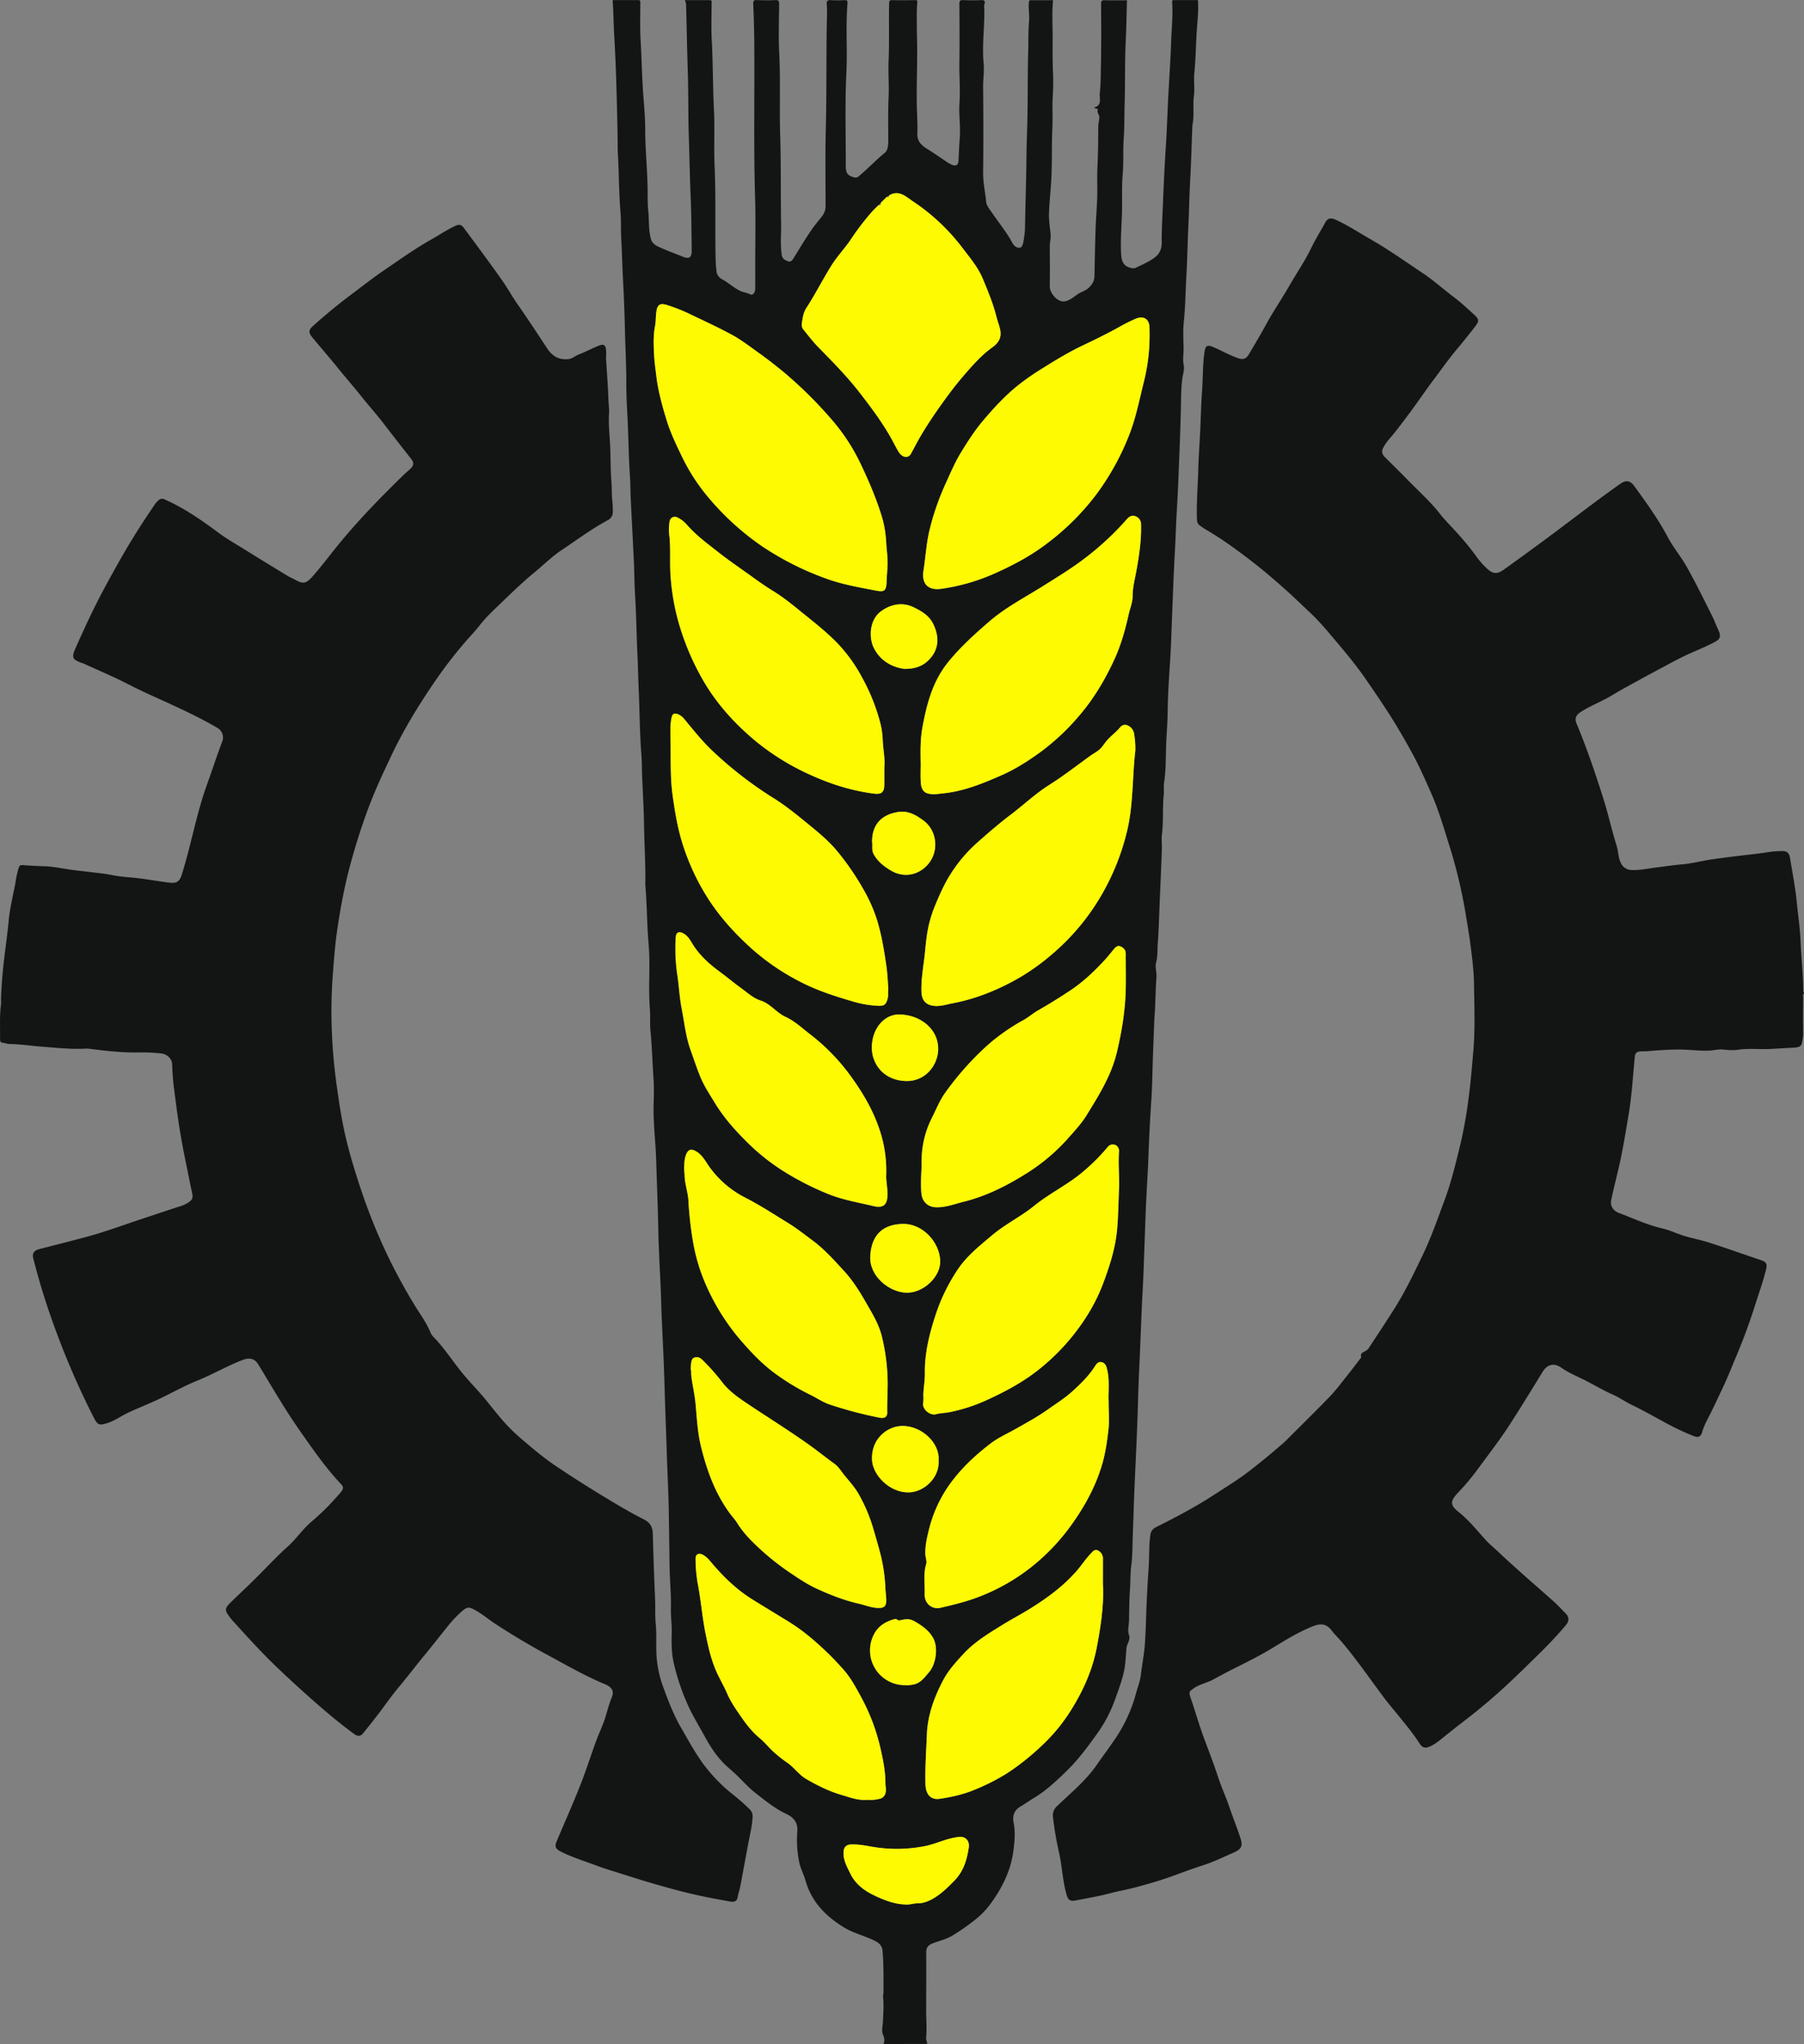 <svg xmlns="http://www.w3.org/2000/svg" viewBox="0 0 1424.34 1614.08"><rect x="0" y="0" width="1424.34" height="1614.08" fill="#808080" stroke="none"/><defs><style>.cls-1{fill:#131515;}.cls-2{fill:#fdfa02;}</style></defs><title>Asset 1svg</title><g id="Layer_2" data-name="Layer 2"><g id="Layer_1-2" data-name="Layer 1"><path class="cls-1" d="M1424.34,784.58c-1.48.84-.68,2.23-.69,3.33-.09,9.37-.18,18.75,0,28.12a45.45,45.45,0,0,1-.87,7.33c-.5,3.37-3.65,3.73-6.19,3.89-5.8.37-11.64.62-17.43,1-9,.62-18-.64-26.83.69-4.22.63-8.26.16-12.36-.18-3.4-.28-6.64.66-10,.84-8.72.46-17.37-1-26.08-.82-7.78.12-15.5.63-23.24,1.31-1.9.16-4,0-6,.21-2.7.21-3.66,1.78-3.91,4.3-1.49,15.15-2.31,30.42-4.84,45.41-2.07,12.3-4.06,24.67-6.69,36.92-2.22,10.35-5,20.57-7.12,30.92-.84,4.08,1.39,8.18,5.91,9.89,11.39,4.3,22.47,9.52,34.4,12.29,6.29,1.46,12.07,4.36,18.12,6.15s12.49,3,18.57,4.94c14,4.52,27.86,9.43,41.79,14.17,3.19,1.09,4.57,2.58,3.64,6.52-2.28,9.7-5.69,19-8.69,28.48q-6.52,20.63-14.92,40.58c-3.39,8-6.54,16.14-10.26,24-3.38,7.19-6.7,14.38-10.26,21.49-2.3,4.62-4.94,9.17-6.37,14.24-1.12,3.95-3,4.91-6.81,3.39a200.76,200.76,0,0,1-21.87-10.29c-9.05-4.88-18-10-27.25-14.46-5-2.42-9.52-5.7-14.6-7.93-8.61-3.78-16.59-8.8-25.07-12.84-5.45-2.6-10.92-5.12-15.9-8.58-5.77-4-11.08-2.42-14.77,3.7q-12.09,20-24.72,39.77c-8.64,13.51-18.55,26.15-28,39.12a190.39,190.39,0,0,1-14,16.35c-6.17,6.76-6.27,9.67.87,15.35,8,6.36,14.23,14.32,21,21.76,3.12,3.41,6.67,6.3,10,9.44,14,13.23,28.61,25.72,43,38.52,3.72,3.32,7.19,7,10.62,10.57,2.52,2.65,2.37,5.73,0,8.58-6.7,8-13.86,15.59-21.31,22.89-8.18,8-16.3,16.07-24.68,23.86a473.35,473.35,0,0,1-36.24,30.51c-4.29,3.26-8.53,6.69-12.75,10.08-3.78,3-7.5,6.32-12,8.48-3.86,1.86-6.36,1.59-8.59-1.89-4.94-7.75-10.82-14.82-16.55-21.91-4.17-5.15-8.56-10.25-12.48-15.55-5.26-7.1-10.45-14.29-15.71-21.42-7-9.43-14-18.79-22.12-27.33-1.43-1.51-2.58-3.28-4-4.78-4-4.12-8.36-3.81-13.37-1.83-11.1,4.37-21.14,10.54-31.27,16.73-8.84,5.41-18.08,10.17-27.39,14.8-6.76,3.36-13.49,6.86-20.11,10.53-5,2.75-10.76,3.68-15.47,7-2.12,1.5-4.18,2.44-2.91,6.06,3.86,11.06,7,22.36,11.08,33.36,3.78,10.16,7.72,20.28,11.07,30.59,2.61,8,6.2,15.69,8.91,23.69,2.8,8.25,6.09,16.35,8.77,24.64,2.09,6.46.72,8.74-6.16,11.71-7.62,3.3-15.12,7-23,9.55-7.65,2.48-15.23,5.2-22.74,8-10.54,3.89-21.26,7-32.07,9.85-5.95,1.56-12,2.53-18,4.13-9.45,2.54-19.07,4.15-28.66,6-3.84.73-5.52-.7-6.62-4.51-3.14-10.84-3.52-22.16-5.92-33.11a257.07,257.07,0,0,1-4.85-28.35,9.76,9.76,0,0,1,3.13-8.54c11-10.54,22.91-20.24,31.69-33,4.67-6.8,9.69-13.37,14.29-20.23a119.21,119.21,0,0,0,16.47-35.93c1.27-4.8,3.19-9.43,3.77-14.4.94-8,2.56-15.94,3.17-24,.87-11.5.93-23,1.5-34.51.42-8.58.85-17.18,1.48-25.74s.14-17.35,1.33-26a7.69,7.69,0,0,1,4.49-6.52c15.58-7.83,31-15.87,45.65-25.44,9.48-6.2,19.26-12.06,28.16-19,7.73-6,15.42-12.22,22.87-18.67,2.06-1.78,4.17-3.49,6.1-5.42,11.46-11.5,23.08-22.84,34.35-34.52,4.86-5,9.06-10.72,13.46-16.2,3.49-4.35,6.84-8.81,10.24-13.24.44-.58,1.27-1.32,1.15-1.8-.87-3.52,2.09-3.9,4-5.2a6.78,6.78,0,0,0,1.9-1.75c6.83-10.44,13.74-20.83,20.39-31.39,8.57-13.59,15.51-28.07,22.44-42.52,6.76-14.1,11.86-28.9,17.3-43.54,5.3-14.27,8.76-29.1,12.37-43.81a355.57,355.57,0,0,0,6.56-37.21c1.59-11.85,2.52-23.72,3.57-35.59,1.57-17.83.81-35.7.58-53.54-.15-10.77-1.55-21.56-2.94-32.26-1.1-8.47-2.67-16.91-4-25.35a400.08,400.08,0,0,0-13.2-53.92c-3.93-12.66-7.71-25.4-13-37.68-4.92-11.28-9.9-22.59-15.75-33.3-6.23-11.39-12.79-22.69-19.92-33.62-5.55-8.51-11.24-16.88-17-25.21-7.26-10.43-15.33-20.2-23.53-29.88-6.35-7.5-12.65-15.15-19.8-21.86s-14.12-13.51-21.47-20-14.76-12.92-22.5-18.94c-12.2-9.5-24.61-18.74-38-26.57a52.31,52.31,0,0,1-5.75-3.9c-1.43-1.12-1.82-2.78-1.89-4.63-.45-12.59.64-25.14,1-37.71.26-10.62,1.06-21.25,1.57-31.88s.72-21.48,1.5-32.17c.75-10.17.41-20.41,1.94-30.54.7-4.64,2.18-5.63,6.6-3.76,6.8,2.87,13.16,6.65,20.23,9,4,1.32,6.25.05,8.06-3,4.54-7.66,9.14-15.3,13.37-23.14,5.88-10.88,12.92-21.05,19.06-31.77,5.57-9.75,12-19,16.87-29.15,3.32-6.92,7.46-13.45,11.13-20.21,1.86-3.44,4.43-3.8,7.73-2.35,9.56,4.22,18.22,10,27.26,15.18,14.49,8.25,28.08,17.9,41.91,27.15,8.56,5.72,16.27,12.67,24.51,18.88,5.72,4.32,10.92,9.22,16.19,14,3.94,3.6,4,5,.68,9.36q-7.3,9.48-15,18.64c-6,7.16-11.37,14.85-17,22.32-7.66,10.14-14.68,20.75-22.39,30.87-4.53,6-9,12-13.91,17.58a38.47,38.47,0,0,0-4.25,6.33c-1.49,2.56-.9,5.05,1.08,7.06,5.94,6,12.05,11.88,17.94,17.95,8.7,9,18.09,17.25,25.84,27.16,4.49,5.74,9.83,10.8,14.63,16.31a204.88,204.88,0,0,1,14.16,17.44,61,61,0,0,0,8.59,9.65c4.38,4.11,7.9,4.26,12.81.73q16.58-11.87,33-24c12.19-9,24.24-18.26,36.4-27.33,7.56-5.63,15.15-11.22,22.87-16.63,4.39-3.08,7.77-2.49,10.89,1.83,9.43,13,18.9,26,26.48,40.38,4.31,8.14,10.42,15.32,15,23.44,7.12,12.73,13.53,25.82,20.07,38.85,1.62,3.24,2.84,6.67,4.39,10,3.53,7.42,1.43,8.56-4.56,11.63-7.38,3.78-15.2,6.68-22.65,10.34-8.14,4-16.06,8.46-24.09,12.68-7,3.71-14,7.68-21,11.48-4.43,2.39-8.77,5-13.14,7.57-7.5,4.37-15.7,7.4-23,12.21-3,2-4.9,4.54-3.1,8.86,8,19.13,14.64,38.69,20.93,58.44,4,12.62,6.84,25.55,10.76,38.18,1.36,4.4,1.22,9.2,3.27,13.45a9.46,9.46,0,0,0,8.28,5.7c7,.35,13.88-1.33,20.81-2.14,6.2-.72,12.36-1.75,18.57-2.25,8.19-.66,16.11-2.8,24.19-4,5-.73,9.94-1.38,14.91-2,9.59-1.27,19.23-2.12,28.81-3.58a72.37,72.37,0,0,1,12.18-1c3.71.07,5.28,1.81,5.82,5.14,1.91,11.69,4.21,23.29,5.39,35.12,1,10.3,2.57,20.53,3,30.93.54,13.2,2.08,26.35,2.11,39.59,0,.53.13,1,.73,1.07Z"/><path class="cls-1" d="M697.59,1614.08a8.36,8.36,0,0,0-.19-6.73c-1.7-3.57-.41-7.51-.27-11.22.24-6.36.79-12.67.1-19-.14-1.28.31-2.61.31-3.92,0-11,.24-22-.76-33-.31-3.31-2.25-5.59-5.23-7.18-8-4.28-17.12-6.13-25-10.93-14.63-8.89-25.82-20.29-30.62-37.26-1.41-5-4.08-9.68-5-14.82a86.54,86.54,0,0,1-1.45-23.25c.71-7.6-2.7-11.58-9-14.56-8.74-4.11-16.19-10.26-23.77-16.16-5.26-4.09-9.71-9-14.42-13.66-2.55-2.52-5.28-4.86-8-7.25-7.42-6.65-12.86-14.8-17.59-23.45-4.89-9-10.33-17.62-14.36-27.06a176.1,176.1,0,0,1-10.56-32.2c-1.65-7.67-1.62-15.33-1.42-23,.17-6.62-.85-13.18-.67-19.78.3-10.6-.81-21.15-1-31.74-.28-15.57-.39-31.13-.7-46.69-.29-14.66-1.09-29.31-1.54-44-.46-14.82-1.07-29.63-1.51-44.46-.4-13.23-.82-26.47-1.45-39.69-.58-12.16-1.18-24.3-1.51-36.47s-1.12-24.41-1.59-36.63c-.2-5.2-.47-10.42-.56-15.63-.34-19.57-1.17-39.14-1.77-58.7-.45-14.46-2.39-28.89-2-43.43.16-6.38.39-12.8,0-19.15-.91-13.2-1.27-26.42-2.51-39.61-.51-5.39,0-10.9-.41-16.36-1.44-17,.44-34.2-1-51.16-1.33-15.45-1.28-30.92-2.58-46.33,0-.5-.08-1-.07-1.5.3-15.59-.79-31.16-1-46.75-.16-12.87-1-25.74-1.5-38.62-.21-5.83-.17-11.69-.63-17.51-1.29-16.31-1.31-32.68-2-49-.44-10-.63-19.93-1.1-29.88-.7-15-.86-30-1.77-45-.6-9.8-.6-19.62-1.08-29.43-.78-15.74-1.61-31.49-2.39-47.23-.3-6-.21-11.94-.62-17.88-.86-12.82-1.1-25.65-1.59-38.48-.46-12.19-1.38-24.38-1.33-36.59.05-12.85-.68-25.67-1-38.51-.31-13.48-.77-27-1.5-40.46-.63-11.67-.91-23.35-1.52-35-.36-6.84,0-13.68-.58-20.49-1.1-13.75-1.2-27.53-1.79-41.29-.14-3.16-.39-6.31-.41-9.47-.07-16-.56-31.93-1-47.87-.35-13.11-.91-26.26-1.67-39.38-.55-9.58-.65-19.21-1.3-29.17,6.64,0,13.46,0,20.29,0,1.07,0,1.55.38,1.55,1.54,0,10.11-.34,20.24.24,30.32.88,15.16,1.09,30.34,2.29,45.48.65,8.18,1.33,16.43,1.33,24.67,0,15.8,1.72,31.53,1.91,47.29.06,5.78-.08,11.62.52,17.33.76,7.31.07,14.76,2.08,22,1.18,4.24,4.82,5.61,8.16,7.11,5.51,2.49,11.23,4.51,16.83,6.82,5.09,2.1,7.27.82,7.2-4.69-.16-13.88-.19-27.76-.78-41.61-.72-16.76-1-33.52-1.54-50.28-.51-16.58-.2-33.17-.76-49.73-.59-17.46-.83-34.92-1.36-52.38A8.72,8.72,0,0,0,540.71.1c6.8,0,13.16.06,19.52,0,2.17,0,1.62,1.4,1.62,2.52,0,9.55-.43,19.13.1,28.66,1,18.47.83,37,1.75,55.45.73,14.81-.14,29.7.52,44.51,1.08,24.3.22,48.59.79,72.88.07,3.26.28,6.63.67,9.91a8,8,0,0,0,4.44,6.48c4.88,2.66,9,6.58,14,9.05,2.59,1.28,5.55,1.53,8.21,2.88,1.95,1,3.92-1.24,3.95-4.28.05-6.9,0-13.79,0-20.69,0-16.87.41-33.75-.09-50.6-1.27-42-.29-84.05-.69-126.07-.09-9.27-.42-18.55-.78-27.82-.08-2.25.42-3,2.83-2.91,4.86.21,9.75.24,14.61,0,2.65-.14,3,.89,3,3.16-.1,13-.6,26,.07,39,1.09,21.33.07,42.65.75,64,.73,23.45.3,46.91.73,70.36.16,8.26-.76,16.55.53,24.82.49,3.14,2.68,4.05,4.8,4.88,2.42,1,3.67-1,4.85-2.92,4.52-7.36,9-14.79,13.85-21.9,2.54-3.7,5.55-7.12,8.29-10.72a12.77,12.77,0,0,0,2.8-8.16c0-20.25-.35-40.5.18-60.74.75-28.8.26-57.6.84-86.39a105,105,0,0,0-.09-12.29c-.18-1.89.4-3.26,3-3.06a98.53,98.53,0,0,0,10.87,0c1.83-.07,2.7.27,2.52,2.39-1.53,18.19,0,36.43-.88,54.61-1.21,24.38-.42,48.76-.49,73.13,0,5.95.68,8.21,6.56,9.81a3.94,3.94,0,0,0,3.92-1.06c7-5.86,13.29-12.58,20.4-18.39,2.32-1.9,2.67-5.94,2.68-9.33,0-11.37-.26-22.76.24-34.11.44-9.7-.36-19.39,0-29,.64-15.19.07-30.36.43-45.53.05-1.83.32-2.59,2.41-2.53,6,.16,12,.09,18,0,1.76,0,2,.2,1.8,2.25-.51,5.49-.37,11-.36,16.56,0,5.93.23,11.86.28,17.79.16,17.29-.75,34.58-.11,51.88.22,5.71.47,11.44.28,17.14-.21,6.15,3.46,9.22,8.07,12.07,5.4,3.33,10.57,7,15.86,10.56a20.57,20.57,0,0,0,3.18,1.69c3.2,1.4,5.12.41,5.34-3,.37-5.94.52-11.92,1-17.83.8-9.32-.86-18.55-.21-27.82.74-10.65-.24-21.28-.08-31.93.23-15.42.11-30.86,0-46.29,0-2.38.51-3.2,3-3.09,4.87.22,9.76.25,14.62,0,2.48-.13,2.77,1.46,2.27,2.74a9.3,9.3,0,0,0-.21,4c.29,14.45-1.89,28.87-.52,43.29.59,6.21-.46,12.28-.41,18.44.21,22.56.28,45.12,0,67.67-.1,8,1.7,15.64,2.45,23.46.19,1.92,1.45,3.87,2.6,5.54,4.29,6.21,8.79,12.27,13.1,18.47a78.57,78.57,0,0,1,4.93,8.11c1.28,2.43,3.55,4.05,5.77,3.85,1.9-.18,2.66-2.85,3-5.08a72.93,72.93,0,0,0,1.21-9.9c.22-14.14.62-28.27.93-42.41.23-10.61.21-21.23.62-31.83.84-21.94.34-43.89,1-65.83.23-7.84-.07-15.72.65-23.5.46-5-.58-9.79-.16-14.69.12-1.41.1-2.29,1.95-2.25,5.73.11,11.47,0,17.19,0-1,9.51-.38,18.8-.35,28.08,0,9.08-.15,18.15.2,27.24a182.72,182.72,0,0,1-.07,20.13c-.6,8.13.06,16.34-.32,24.49-.62,13.21-.2,26.43-.78,39.63-.42,9.66-1.61,19.29-1.91,29-.17,5.36.71,10.76,1.25,16.13.35,3.42-.68,6.7-.65,10.09.09,10.38.18,20.75,0,31.12-.1,5.42,6.31,13.19,12.31,11.8,3.5-.81,6.34-3.06,9.16-5.16,3-2.25,6.85-2.94,9.64-5.77s4.15-5.43,4.21-9.19c.2-12.13.44-24.25.85-36.37.29-8.54,1-17.06,1.3-25.6.23-7.91-.24-15.85.17-23.74.54-10.6.59-21.19.67-31.78,0-2.46.64-4.88.82-7.36.16-2.28-2.1-3.85-1.18-6.34.36-1-2-.42-2.9-1.68,6.58-1.7,4-7.47,4.43-11.3.91-7.61.77-15.39.94-23.1.34-15.76.21-31.54.12-47.3,0-2.43.58-3.12,3-3,5.85.18,11.72.06,17.43.06-.32,11-.46,21.72-1,32.47-.81,16.6-.32,33.22-.86,49.81-.3,8.92-.06,17.87-.71,26.76-.68,9.39,0,18.82-.8,28.15-.93,10.72-.25,21.41-.63,32.1-.36,10.2-1.17,20.39-.65,30.59.24,4.53.86,9.07,6.22,11,1.88.68,3.86,1.08,5.37.33,5.42-2.68,11.12-4.91,15.85-8.85,3.5-2.93,4.69-6.94,4.63-11.16-.12-9.36.48-18.68.86-28,.63-15.29,1.28-30.58,2.28-45.85.68-10.27,1.11-20.54,1.54-30.82.75-18,2.15-36,2.77-54,.35-10.2,1.48-20.4.8-30.63C925.38.3,925.7,0,927.21.06c6.24.07,12.49,0,18.65,0,.61,9-.61,17.87-1.1,26.71C944.18,37,944,47.28,943,57.49c-.62,6,.46,12.27-.35,18.27-1,7.66.43,15.37-1.15,22.95a10.45,10.45,0,0,0-.12,1.86c-.54,13.76-.91,27.53-1.66,41.28-.66,12.19-.85,24.39-1.45,36.57-.64,13.15-.82,26.33-1.57,39.46-.69,12-.75,24-2,35.89-.71,6.91-.37,13.94-.21,20.91.1,4.61-.89,9.1.15,13.92.65,3-.73,7-1.18,10.6-1.07,8.43-.9,16.86-1.13,25.29-.25,9.23-.53,18.46-.9,27.69-.66,16.38-1.18,32.78-2.17,49.14-.64,10.43-.94,20.86-1.49,31.28q-1,18-1.65,36c-.47,12.15-1,24.29-1.41,36.44-.51,14.67-1.85,29.31-2.42,44-.18,4.53-.28,9.08-.36,13.62-.12,7-.61,13.92-1,20.85-.67,11.53-.08,23.12-1.83,34.6-.48,3.18.06,6.5-.28,9.71-1.07,10.26-.1,20.6-1.38,30.86-.48,3.87,0,7.85-.1,11.77-.47,13.47-1.06,26.94-1.64,40.39-.5,11.41-.75,22.83-1.59,34.21-.38,5.06,0,10.17-1.35,15.24-.94,3.61.62,7.45.33,11.29-.62,8.17-.75,16.38-1.13,24.58-.14,3.24-.45,6.48-.59,9.72q-.58,14.16-1.08,28.31c-.41,11.46-.5,22.94-1.26,34.38q-1.49,22.53-2.31,45.09c-.35,9.77-1,19.54-1.48,29.31-.71,13.3-1.1,26.61-1.59,39.91-.44,12.15-.81,24.31-1.49,36.44-.93,16.52-1.41,33.05-2.15,49.57-.56,12.33-1.19,24.65-1.47,37-.32,14-1,28-1.59,42-.41,9.81-.94,19.62-1.32,29.43-.47,11.83-.81,23.66-1.25,35.49-.3,7.8-.17,15.66-1.18,23.36-.79,6.06-.55,12.11-1,18.14-.59,8.32-.65,16.71-.76,25.07-.06,3.93-1.37,7.93,0,11.88,1.24,3.66-1.58,6.55-2,10-.65,5.83-.65,11.72-1.8,17.53-1.59,8-4.57,15.63-7.27,23.26a108.06,108.06,0,0,1-14,26.74c-7.33,10.28-14.81,20.45-23.83,29.29-8.25,8.08-16.61,16-26.69,22-3.42,2.05-6.71,4.49-10.22,6.51-4.58,2.62-6.47,7-5.33,12.67,1.5,7.59.75,15.17-.25,22.69-2,14.9-8.4,28-17,40.08a67.06,67.06,0,0,1-13,13.81,174.7,174.7,0,0,1-17.82,12.49c-4.81,2.93-10.26,4.13-15.39,6.09-3.89,1.49-5.58,3.23-5.55,7.43.13,15.38,0,30.77-.06,46.15,0,7,.72,14,0,21-.19,1.8.85,3.31.77,5ZM693.48,162.13c-1.83,1.87-3.78,3.63-5.48,5.61a203.35,203.35,0,0,0-15.9,20.82c-4.66,7.1-10.63,13.2-15.21,20.42-7.14,11.23-13,23.18-20.32,34.33-2.29,3.5-3,8.23-3.55,12.61a6.07,6.07,0,0,0,1.41,4.48c3.7,4.58,7.29,9.28,11.39,13.49,11.32,11.61,22.75,23.07,32.71,35.94,9.05,11.66,17.88,23.44,25.12,36.34,2,3.51,3.69,7.18,5.81,10.59,3,4.81,7.66,5.44,9.8,1.52,2.34-4.28,4.56-8.63,7-12.85,5.3-9.12,11.16-17.88,17.3-26.46,5.52-7.73,11.22-15.33,17.44-22.51,6.88-8,13.78-15.88,22.43-22.1,4.21-3,7.31-6.87,6.42-12.9-.56-3.8-2.07-7.23-3-10.88-2.64-10.6-6.81-20.66-11-30.71-3.78-9-10.13-16.39-15.89-24a160.42,160.42,0,0,0-39.37-37c-5.18-3.46-10.83-9.2-18.46-4.62l-1.93,1.17-4.81,4.8Zm7.26,285.35c.36-6.23-.63-12.41-1-18.58a89.83,89.83,0,0,0-3-19.39c-4.46-15-10.63-29.46-17.38-43.57a154.53,154.53,0,0,0-23.66-35.71,329.61,329.61,0,0,0-36.57-36.08c-6.53-5.4-13.21-10.61-20.13-15.55s-13.77-10.27-21.28-14.33c-10.43-5.64-21.22-10.63-31.93-15.73A132,132,0,0,0,526,240.68c-4.84-1.42-6.86,0-7.7,4.88-.67,3.93-.37,8.08-1.11,11.8-1.61,8.14-1.13,16.28-.68,24.27.27,4.86,1.05,10,1.63,14.91,1.42,12.1,4.64,23.73,8.19,35.28,3.07,10,7.6,19.46,12.18,28.9a152.12,152.12,0,0,0,21.21,32.59,211.2,211.2,0,0,0,42.15,38.17A230.49,230.49,0,0,0,652.59,457c12.49,4.55,25.49,6.75,38.38,9.27,7.25,1.42,8.82.72,9.07-7.43C700.15,455,700.5,451.26,700.74,447.48ZM907.61,260v-.86c0-6.79-4.22-10.05-10.53-7.58a119.82,119.82,0,0,0-13.84,6.91c-9,4.94-18.13,9.5-27.41,13.87-11.81,5.56-23.05,12.38-34.13,19.39a192,192,0,0,0-18.35,12.9c-9.87,8-18.43,17.28-26.67,26.94-6.8,8-12.42,16.73-17.87,25.62-4.61,7.51-8.06,15.61-11.69,23.62a203.65,203.65,0,0,0-13.43,38.66c-2.32,10.2-2.92,20.63-4.54,30.93-1.86,11.74,4.75,15.83,13.76,14.61A157.38,157.38,0,0,0,786,452.53c14.06-6.27,27.66-13.53,40.08-22.94a196.71,196.71,0,0,0,39.87-39.67,201.89,201.89,0,0,0,25.67-46.64c5.3-13.5,8-27.74,11.52-41.74A152.81,152.81,0,0,0,907.61,260ZM701.34,781.44c-.36-6.53-.67-12.81-1.57-19.07-1.78-12.32-3.78-24.58-7.5-36.47A121.42,121.42,0,0,0,682,702.8a207.86,207.86,0,0,0-20.84-30.47c-6.45-7.85-14.34-14.46-22.24-20.9-9.1-7.42-18.17-14.95-28.12-21.14A305.57,305.57,0,0,1,562.61,593c-8.18-7.7-15.12-16.5-22.26-25.12a12.36,12.36,0,0,0-4.91-3.83c-3.13-1.26-4.56-.49-5.23,2.75-1.21,5.84-.91,11.71-.79,17.62.32,14.53-.39,29,1.63,43.56,1.8,13,4,26,7.89,38.43A182.14,182.14,0,0,0,557.47,707c10,16.29,22.74,30.24,36.93,42.9A181.79,181.79,0,0,0,632,775.34c13.08,6.79,27,11.28,41.13,15.4a82.33,82.33,0,0,0,20.44,3.53c4.76.16,6-1.13,7.28-5.66C701.53,786.11,700.92,783.65,701.34,781.44ZM896.42,592.51a71.84,71.84,0,0,0-1-13,8.51,8.51,0,0,0-5.56-6.86,4.77,4.77,0,0,0-5.36,1.53c-3,3.64-6.79,6.47-10,9.92-2.21,2.4-3.93,5.43-6.12,7.47s-5.41,3.66-8.06,5.59c-10.64,7.77-21.08,15.81-32.24,22.88-10.74,6.79-20,15.62-30.09,23.27-9.21,7-17.95,14.54-26.58,22.22a116.3,116.3,0,0,0-20.55,24.13c-5.24,8.15-9.1,17-12.77,25.86a96.25,96.25,0,0,0-5.94,20.88c-.78,4.74-1.28,9.54-1.73,14.35-1,10.79-3.27,21.45-2.92,32.38q.35,10.85,11.25,11.25c4.78.17,9.19-1.34,13.77-2.21,18.53-3.54,35.72-10.65,52-19.94A172,172,0,0,0,830.06,754a178.31,178.31,0,0,0,34.61-39.05A186.69,186.69,0,0,0,890,655.82C894.92,634.87,893.94,613.56,896.42,592.51ZM726.93,603.22c0,3.93-.23,8.94.05,13.92.36,6.49,2.26,10,10.33,10,2.47,0,4.92-.41,7.37-.66,16.46-1.67,31.52-7.88,46.38-14.44,10.89-4.8,20.94-11.25,30.59-18.29A181.07,181.07,0,0,0,852,565.25c11.68-13.56,20.67-28.79,28.08-45,5.13-11.23,8.4-23.05,11.08-35.06,1.06-4.79,3.13-9.55,3.13-14.33,0-7,1.76-13.58,3-20.28,2.2-12.14,4-24.28,3.63-36.68a6.48,6.48,0,0,0-4.33-6.24c-2.8-1.18-5.08.23-6.88,2.3a224.3,224.3,0,0,1-33.21,30.95c-10.45,8-21.73,14.83-32.83,21.83-14.33,9-29.44,16.75-42.4,27.94-11.7,10.11-23.09,20.37-32.84,32.48-12,15-16.66,32.64-20,50.86C726.63,583.3,726.7,592.74,726.93,603.22Zm-28.73,2.9c.75-6.79-1.05-14.61-1.34-22.51a62.78,62.78,0,0,0-2.18-13.85,155.27,155.27,0,0,0-14-34.64,123.43,123.43,0,0,0-19.53-27.2c-8-8.18-16.85-15.31-25.71-22.43-8.16-6.55-16.14-13.34-25.12-18.83-5.42-3.31-10.66-7-15.8-10.69-9.29-6.74-18.83-13.12-27.85-20.26-8.49-6.7-17.24-13.07-24.34-21.31a23.85,23.85,0,0,0-7.05-5.57c-3-1.62-6.46-.45-6.79,3.92a41,41,0,0,0-.27,8.49c1.5,11,.36,22.07,1.14,33.11a185.28,185.28,0,0,0,5.29,33.2,202.07,202.07,0,0,0,18,45.3c11,20.56,26.16,37.59,43.94,52.38A191,191,0,0,0,639,611.51c16.37,7.55,33.42,13,51.4,15.24,5.41.68,7.72-1.19,7.81-6.71C698.26,615.79,698.2,611.54,698.2,606.12ZM729,1101.74a31.58,31.58,0,0,1-.06,5.92c-1.05,5.28,5.53,10.26,9.95,9.11,3.61-.94,7.36-1,10.91-1.66a133.66,133.66,0,0,0,28.77-9.28c14.57-6.64,28.71-14.11,41.41-24.19a169.67,169.67,0,0,0,36.5-39.84A142.8,142.8,0,0,0,871,1013.6c5-13.46,9.46-27.12,10.92-41.44,1.12-11,1.16-22.1,1.66-33.17.45-9.8-.79-19.6,0-29.4a5.68,5.68,0,0,0-.16-2.22c-.63-1.84-1.73-3.24-3.86-3.52a4.92,4.92,0,0,0-4.9,1.86,153,153,0,0,1-21.49,21.17c-11.58,9.35-25.06,15.92-36.68,25.36-10.45,8.49-22.78,14.42-33.2,23.24-9.61,8.12-19.39,15.84-26.61,26.34a146,146,0,0,0-18.4,38c-4.72,14.53-8.26,29.34-8,44.9C730.31,1090.35,729.16,1096.05,729,1101.74Zm-29.3-174.28a101.58,101.58,0,0,0-5.52-36.13c-5.21-15.47-13.67-29.49-23.2-42.52a160,160,0,0,0-31.78-32.26C633,811.75,627.16,806.23,620,803s-11.71-10.33-19.71-12.88c-5.74-1.84-10.65-6.46-15.73-10.12-5.5-4-10.71-8.34-16.15-12.38-8.54-6.33-16.38-13.27-22-22.54-1.8-3-3.66-6.14-7-7.95-3.61-1.94-5.82-.8-6,3.24a141.15,141.15,0,0,0,1.08,28.37c1.47,9.34,1.83,18.81,3.69,28.19,2.14,10.86,3.21,21.88,7,32.43,2.67,7.32,5,14.77,8.08,22,3,7,7.22,13.3,11.15,19.77,7.06,11.61,16.05,21.68,25.64,31.13a166.24,166.24,0,0,0,26.14,21.15,222.84,222.84,0,0,0,37.32,19.39c11.58,4.73,23.94,6.76,36,9.66,7.67,1.83,10.91-.88,11.06-8.8C700.85,937.71,699.35,931.94,699.74,927.46Zm189.1-169.93h0c0-1.75.13-3.51,0-5.24-.22-2.42-1.85-3.92-3.9-4.88-2.21-1-3.82.18-5.18,1.8-2.3,2.75-4.48,5.61-6.9,8.26-8.44,9.21-17.41,17.81-27.89,24.75-8.25,5.46-16.63,10.69-25.22,15.59-4.13,2.35-7.69,5.53-11.87,7.85a156.41,156.41,0,0,0-28,19.62,233.69,233.69,0,0,0-33.38,37.41c-4.32,5.91-7.12,13-10.42,19.59a75.46,75.46,0,0,0-8.39,34.23c0,8.64-.93,17.26-.16,25.94.54,6.08,4.72,10.5,10.95,10.86,7.83.44,14.86-2.46,22.24-4.29,17.71-4.39,33.69-12.4,49-21.95A150.81,150.81,0,0,0,843,899.16c5.25-5.95,10.77-11.81,14.87-18.47,9.75-15.79,19.66-31.48,24-50.08,3.89-16.55,6.59-33.11,6.93-50.07C889,772.87,888.84,765.2,888.84,757.53ZM540.15,922.83c0,1.72.35,3.43.37,5.1.08,6.8,2.6,13.27,3,19.88a278.62,278.62,0,0,0,3.8,33.56,145.87,145.87,0,0,0,6.73,25,173.84,173.84,0,0,0,31.5,52.81c8.67,10,17.84,19.47,28.69,27a182.55,182.55,0,0,0,25,14.93c5.38,2.58,10.38,6.15,16,8a321.49,321.49,0,0,0,39.28,10.36c3.77.74,6.06-.56,6-4.3-.25-9.48.65-18.94.19-28.42a158.11,158.11,0,0,0-4.66-32.26c-2.39-9.23-7.31-17.26-12-25.41-5.14-9-10.56-17.76-17.57-25.39-7.84-8.53-15.55-17.24-24.9-24.16-6.48-4.8-12.79-9.82-19.72-14.05-11-6.74-21.82-13.84-33.37-19.74a78.71,78.71,0,0,1-28.38-24.34c-3.14-4.36-5.5-9.36-10.46-12.24-3.77-2.19-6.22-1.73-7.91,2.37C540.29,915.14,540.29,919,540.15,922.83Zm335.16,183.91c-.42-7.36,1-16.31-1.11-25.15-.64-2.73-1.4-5.28-4.42-5.91s-4.22,1.66-5.63,3.81c-4.88,7.46-11.25,13.64-17.8,19.54-5.79,5.21-12.44,9.37-18.8,13.87-8.49,6-17.53,10.9-26.52,16-6.2,3.49-12.75,6.35-18.47,10.7-10.74,8.16-20.71,17.19-29.08,27.75a104.45,104.45,0,0,0-19.92,40.16c-1.63,6.6-3.2,13.18-2.92,20.06.1,2.6,1.38,5.15.61,7.73-2.33,7.75-.9,15.7-1.16,23.52-.25,7.57,5.9,12.29,12.32,10.84,11.07-2.51,22-5.23,32.62-9.5a158.41,158.41,0,0,0,38.72-22.29,165.16,165.16,0,0,0,32.82-34.61c9.87-13.89,17.93-28.59,23-44.85,3-9.49,4.42-19.33,5.56-29.14C876,1122.33,875.31,1115.26,875.31,1106.74Zm-4.52,144.2c0-7.69,0-13.92,0-20.16a6.84,6.84,0,0,0-4-6.45c-2.66-1.22-4.08.89-5.8,2.7-4,4.23-7.13,9.16-11,13.55-10.37,11.85-22.79,21-35.94,29.23-7.52,4.72-15.42,8.81-22.95,13.5-10.74,6.69-21.6,13.2-30.36,22.64-6,6.51-12,13.11-16.12,20.91-7,13.37-12.23,27.42-12.82,42.8-.51,13.06-1.49,26.12-1.13,39.19.23,8.4,4.37,12.64,11.25,11.61,9.55-1.43,19-3.52,27.93-7.31a166.17,166.17,0,0,0,25.32-12.9,194.35,194.35,0,0,0,26.46-20.94,139.86,139.86,0,0,0,24.14-29.15c9.41-15.08,16.53-31,20-48.43C869.14,1284.5,871.71,1267.15,870.79,1250.94ZM545.37,1081.27c.56,1.61.18,3.47.4,5.32.85,7.11,2.58,14.1,3.26,21.17,1.11,11.48,1.57,23,4.31,34.26,4.66,19,11.23,37.3,23,53.26,1.83,2.47,4,4.72,5.59,7.32,4.48,7.26,10.33,13.38,16.48,19.11a200.25,200.25,0,0,0,25.07,20.07c6.8,4.54,13.49,9.13,21,12.63,10.89,5,21.92,9.37,33.59,12,5.49,1.26,10.76,3.63,16.58,3.34,3.3-.16,4.85-1.73,5-5s-.46-6.67-.63-10a135,135,0,0,0-3.55-26c-2-8.06-4.37-16-6.76-24a127.74,127.74,0,0,0-10.78-24.8c-3.35-6.08-8.2-11-12.39-16.37-2-2.59-3.84-5.54-6.56-7.51-7.18-5.21-14.08-10.77-21.32-15.9-15.65-11.07-31.92-21.18-47.83-31.84-7.32-4.9-14.63-10-20.08-17.35a169,169,0,0,0-15.3-17.15c-1.88-1.91-4.18-2.62-6.43-1.73-2,.8-2.27,3.23-2.51,5.27C545.45,1078.57,545.45,1079.82,545.37,1081.27Zm139.43,340a27.46,27.46,0,0,0,9.2-.76,6,6,0,0,0,5.22-5c.61-2.55-.13-4.79-.13-7.16,0-9.81-2-19.4-4.16-28.81a158,158,0,0,0-15.07-39.5c-4.1-7.57-8.21-15.19-13.87-21.62a235.25,235.25,0,0,0-21-21,159,159,0,0,0-22-16.69c-9.6-5.87-19.21-11.71-28.78-17.64-12.36-7.68-22.6-17.55-31.92-28.5-2.09-2.45-4.06-5-6.86-6.6-3.57-2.1-6.38-1-6.27,3.11a119.49,119.49,0,0,0,1.72,19.35c2.56,13.1,3.52,26.41,6.17,39.48,2.12,10.41,4.38,20.74,8.77,30.46,2.58,5.72,5.83,11.15,8.3,16.91,2.82,6.58,6.87,12.36,10.88,18.15,4.3,6.22,8.9,12.2,14.83,17.1,4,3.29,7.23,7.45,11.06,10.92a105.29,105.29,0,0,0,10.65,8.42c5.45,3.77,9.23,9.52,14.92,12.84,8.91,5.2,18.2,9.8,28.15,12.69C671.06,1419.31,677.43,1421.94,684.8,1421.24Zm29.52,82.61c3.42.53,6.64-.91,10-.86,4.79.06,9.18-1.8,13.18-4.21,6-3.65,11-8.58,15.94-13.6,7.25-7.36,10-16.56,11.43-26.29.37-2.58-.09-5.82-3.16-7.55-2.39-1.35-4.77-.81-7.18-.42-8.54,1.38-16.31,5.38-24.85,7a114.3,114.3,0,0,1-39.82.61c-6-1-12.16-2.36-18.4-2-3.12.19-5,1.92-5.38,5-.78,6.76,2.58,12.42,5.35,18.15,4,8.28,11.2,13.48,19.16,17.24C698.07,1500.42,705.84,1503.55,714.32,1503.85Zm-27.21-511.8c-.86,16,15.48,28.72,29,28.75,13.09,0,26.58-12.64,26.19-25.11-.49-15.22-14.23-29.58-29.53-29.24C697.92,966.78,688,974.28,687.11,992.05Zm22.76-191c-11.94-.09-21.77,11.5-21.52,26.71.21,12.79,9.65,25.52,27.1,25.87,15.33.32,24.61-12.44,25.25-23.9C741.64,812.83,726.75,801.25,709.87,801.07Zm31.2,352.29c1.18-13.78-13.3-27.44-28.53-27.39-11.8,0-25,10.17-24,27,.66,12,14.18,26.07,29.5,25.45C729.58,1178,741.9,1167.05,741.07,1153.36ZM714.4,1330.7a24.5,24.5,0,0,0,7.22-.56c5.54-1.3,8.38-5.59,11.8-9.51,5.55-6.37,7.52-19.48,3.4-27-3.18-5.85-8.26-9.43-13.64-12.68-4.55-2.74-6.9-2.74-12.9-1.34a2.63,2.63,0,0,1-1.72-.51c-.57-.27-1-.82-1.94-.59-7.07,1.74-13,5.31-16.42,11.79A27.44,27.44,0,0,0,714.4,1330.7Zm-.53-802.5c10.35.17,17-3.43,21.67-9.56,6.26-8.14,5.57-17.26,1.22-26.1-3.26-6.64-9.34-10.12-15.79-13.19-9.32-4.44-19-1.62-25.88,3.75-8.87,6.9-9,20.89-5.2,28.49C695.19,522.18,704.68,526.88,713.87,528.2ZM688.53,664.73c.6,3-.63,6.53,1.36,10,3.23,5.66,7.92,9.37,13.42,12.65,14.16,8.45,29.18.24,33.72-12.27,3.25-9,1-20.75-8.22-27.43-5.71-4.12-11.65-7.75-19.64-6.51C696,643.23,688.47,651.1,688.53,664.73Z"/><path class="cls-1" d="M478.46,282.63c.69,11.13,1.59,22.24,1.94,33.37.11,3.39.68,6.75.46,10.17-.6,9.14.58,18.26.95,27.38.36,8.91.19,17.86.93,26.72.41,5,.12,10,.7,15a68.38,68.38,0,0,1,.37,9.44,7,7,0,0,1-3.85,6c-12.94,7-24.7,15.79-36.88,23.91-7.41,4.95-13.85,11.41-20.77,17.11-9.75,8-18.78,16.81-27.84,25.51-5.51,5.29-11.18,10.61-15.94,16.78-3.37,4.37-7.28,8.36-10.91,12.56a361.91,361.91,0,0,0-25.39,33.16c-12.15,17.87-23.4,36.31-32.72,55.85-7.54,15.81-14.95,31.67-20.75,48.25a487.31,487.31,0,0,0-15.42,51.86c-3,13.19-5.37,26.51-7.27,39.94-1.82,12.83-2.65,25.66-3.62,38.54a378.38,378.38,0,0,0-.4,41.1,426.51,426.51,0,0,0,4.09,44c2,14.48,4.29,28.89,7.84,43,3,12,6.66,23.88,10.54,35.63a456.61,456.61,0,0,0,20.15,50.67,443.84,443.84,0,0,0,22.95,42.49c4.29,7,9.35,13.72,12.41,21.52a12.75,12.75,0,0,0,2.87,3.81c8,8.31,14.2,18.06,21.44,27,4.31,5.33,9,10.31,13.53,15.37,6.19,6.86,11.64,14.28,17.63,21.27a142.61,142.61,0,0,0,15.49,15.6c8.75,7.49,17.56,15,27.09,21.48,14.07,9.48,28.44,18.55,43,27.31,9.05,5.45,18.16,10.77,27.57,15.53,4.79,2.43,6.62,6,6.77,11.13.47,17,1,33.94,1.79,50.9.3,6.8-.12,13.65.53,20.39.87,9,0,17.93.75,26.83a88.75,88.75,0,0,0,5.29,23.38c3.92,10.63,7.88,21.17,13.6,31.09,5.43,9.43,10.61,19,16.9,27.9a128.75,128.75,0,0,0,25.19,26.1A165.86,165.86,0,0,1,592.2,1429a7.64,7.64,0,0,1,2,5.72c-.27,6.89-2,13.53-3.26,20.25-2.22,11.92-4.41,23.86-6.68,35.78-.45,2.39-1.43,4.68-1.78,7.07-.54,3.71-3,4.29-5.9,3.76-12.88-2.3-25.72-4.73-38.41-8-14.8-3.83-29.44-8.14-44-12.83-7.8-2.51-15.7-4.75-23.37-7.63-9.52-3.58-19.3-6.51-28.39-11.21-3.86-2-4.59-4-2.86-8,6.19-14.59,12.63-29.1,18.47-43.83,4.5-11.34,8.18-23,12.35-34.47,2.42-6.7,5.63-13.09,7.71-19.93,1.55-5.11,2.83-10.29,4.93-15.25s.23-8.14-5.36-10.47c-15.64-6.51-30.27-15-45.14-23q-21-11.34-40.91-24.34c-5.91-3.86-11.3-8.52-17.6-11.81-4.27-2.22-5.68-1.53-9.46,1.68a95.48,95.48,0,0,0-11.9,12.82c-5.83,7.18-11.47,14.51-17.37,21.62-6.92,8.31-13.38,17-20.35,25.26-6,7.17-11.36,15-17.07,22.42-3.66,4.78-7.43,9.49-11.23,14.17-1.93,2.39-4.2,2.45-6.67.67-10.81-7.79-21-16.35-31-25.12s-19.71-17.66-29.31-26.79c-12.23-11.61-23.53-24.07-34.85-36.52a46.22,46.22,0,0,1-5.62-7.28c-2-3.38.4-5.88,2.57-8,6.11-6,12.43-11.85,18.54-17.88,9-8.85,17.5-18.19,26.87-26.59,6.69-6,11.66-13.51,18.4-19.37a186.21,186.21,0,0,0,17.84-17.13c2.05-2.33,4.25-4.53,6.15-7,1.29-1.66,2-3.39,0-5.5-12.49-13.26-22.82-28.21-33.22-43.1-11.65-16.67-21.79-34.29-32.33-51.66-3-4.94-7.25-5.58-12.3-3.64-12.28,4.7-23.61,11.36-35.78,16.29-10.68,4.31-20.76,10.09-31.21,15-7.83,3.67-15.92,6.8-23.74,10.49-5.43,2.56-10.32,6.24-16.13,8.07-6.54,2.06-7.69,1.73-10.81-4.34a628.76,628.76,0,0,1-29.55-67.57A558.29,558.29,0,0,1,26.21,993.5c-.93-3.7.65-6.07,4.86-7.16,12.85-3.32,25.73-6.51,38.52-10,14.89-4.08,29.33-9.55,44-14.35,9.54-3.13,19-6.43,28.62-9.42a23.54,23.54,0,0,0,3.66-1.43c8.34-4.29,6.38-5.64,4.61-14.72-2.38-12.18-5.06-24.29-7.24-36.52-2.39-13.41-4.12-26.9-5.83-40.39-.81-6.33-1.3-12.72-1.5-19.1-.16-4.8-4.39-8-8.4-8.5a126.3,126.3,0,0,0-18.14-.82c-13.11.21-26.09-1.3-39.07-2.94a29.23,29.23,0,0,0-4.49,0c-10.93.39-21.8-.8-32.66-1.63-8.59-.66-17.14-2-25.78-2.12-1.73,0-3.29-.84-5.07-.89-1.22,0-2.3-.92-2.27-2.75.19-9.26-.48-18.53.78-27.76a37.72,37.72,0,0,0,0-4.12c.33-11.49,1.37-22.89,2.78-34.32C4.74,745.28,6,736,6.88,726.76c.88-8.75,2.81-17.35,4.63-26,.78-3.69,1.14-7.48,2.07-11.13,2-7.92,1.46-6.58,9-6.16,3.81.2,7.64.46,11.46.52,7.39.13,14.57,1.77,21.83,2.79,4.85.68,9.73,1.14,14.58,1.75,5.82.74,11.69,1.22,17.42,2.39a129.89,129.89,0,0,0,15.24,1.95c10.41.87,20.62,2.92,31,4.15,5.31.62,7.73-1,9.36-6.2,7.39-23.38,11.47-47.67,19.79-70.81,4.1-11.39,7.84-22.92,12.12-34.25a8.73,8.73,0,0,0-3.88-11.06C160,567.94,148,562.25,136,556.64c-11.24-5.24-22.65-10.07-33.69-15.78C90.2,534.6,77.6,529.32,65.21,523.62c-.1,0-.25,0-.37,0-7.61-2.77-8.54-4.22-5.34-11.47,7.32-16.55,14.94-33,23.57-48.9,5.67-10.49,11.45-20.91,17.52-31.17,6.61-11.19,13.7-22.08,21-32.83a19,19,0,0,1,3.73-4.34,4,4,0,0,1,4.74-.52c15,6.67,28.4,15.83,41.51,25.61,7.43,5.55,15.58,10.17,23.48,15.09q16.08,10,32.28,19.79c1.64,1,3.46,1.7,5.16,2.65,7.91,4.39,9.5,3.44,17.06-5.54S263.9,433.84,271.37,425c14.69-17.41,30.57-33.66,46.85-49.54,1.94-1.9,4.06-3.62,6-5.48,2.3-2.14,2.82-4.49.76-7.13-7-9-14.1-17.91-21-27-5.88-7.73-12.38-14.95-18.43-22.54-6.25-7.84-12.88-15.4-19.19-23.22-6.46-8-13.23-15.72-19.77-23.65-3.1-3.76-3-5.82.36-8.88,9.44-8.48,19.19-16.59,29.35-24.21,8.68-6.51,17.18-13.25,26.14-19.38,12.75-8.71,25.3-17.7,38.79-25.29,6.24-3.51,12.16-7.56,18.72-10.53,2.84-1.29,4.7-.34,6.2,1.7,10.46,14.18,21,28.26,31.11,42.71,3.74,5.36,6.86,11.17,10.63,16.58,8.2,11.79,16.13,23.77,24,35.8,4,6.16,9.21,9.39,16.76,8.66,3.25-.32,5.42-2.59,8.25-3.65,5.3-2,10.3-4.76,15.55-6.87,4.39-1.76,5.75-.76,6.1,3.89.14,1.87,0,3.75,0,5.63Z"/><path class="cls-2" d="M700.74,447.48c-.24,3.78-.59,7.56-.7,11.35-.25,8.15-1.82,8.85-9.07,7.43-12.89-2.52-25.89-4.72-38.38-9.27a230.49,230.49,0,0,1-50.71-25.51,211.2,211.2,0,0,1-42.15-38.17,152.12,152.12,0,0,1-21.21-32.59c-4.58-9.44-9.11-18.88-12.18-28.9-3.55-11.55-6.77-23.18-8.19-35.28-.58-5-1.36-10.05-1.63-14.91-.45-8-.93-16.13.68-24.27.74-3.72.44-7.87,1.11-11.8.84-4.88,2.86-6.3,7.7-4.88a132,132,0,0,1,19.76,7.86c10.71,5.1,21.5,10.09,31.93,15.73,7.51,4.06,14.31,9.35,21.28,14.33s13.6,10.15,20.13,15.55a329.61,329.61,0,0,1,36.57,36.08,154.53,154.53,0,0,1,23.66,35.71c6.75,14.11,12.92,28.53,17.38,43.57a89.83,89.83,0,0,1,3,19.39C700.11,435.07,701.1,441.25,700.74,447.48Z"/><path class="cls-2" d="M907.61,260a152.81,152.81,0,0,1-4.49,41.57c-3.52,14-6.22,28.24-11.52,41.74a201.89,201.89,0,0,1-25.67,46.64,196.71,196.71,0,0,1-39.87,39.67C813.64,439,800,446.26,786,452.53A157.38,157.38,0,0,1,742.91,465c-9,1.22-15.62-2.87-13.76-14.61,1.62-10.3,2.22-20.73,4.54-30.93a203.65,203.65,0,0,1,13.43-38.66c3.63-8,7.08-16.11,11.69-23.62,5.45-8.89,11.07-17.63,17.87-25.62,8.24-9.66,16.8-18.94,26.67-26.94a192,192,0,0,1,18.35-12.9c11.08-7,22.32-13.83,34.13-19.39,9.28-4.37,18.45-8.93,27.41-13.87a119.82,119.82,0,0,1,13.84-6.91c6.31-2.47,10.55.79,10.53,7.58Z"/><path class="cls-2" d="M701.34,781.44c-.42,2.21.19,4.67-.52,7.17-1.29,4.53-2.52,5.82-7.28,5.66a82.33,82.33,0,0,1-20.44-3.53c-14.1-4.12-28.05-8.61-41.13-15.4a181.79,181.79,0,0,1-37.57-25.4c-14.19-12.66-26.91-26.61-36.93-42.9a182.14,182.14,0,0,1-18.53-40.6C535,654,532.85,641,531.05,628c-2-14.52-1.31-29-1.63-43.56-.12-5.91-.42-11.78.79-17.62.67-3.24,2.1-4,5.23-2.75a12.36,12.36,0,0,1,4.91,3.83c7.14,8.62,14.08,17.42,22.26,25.12a305.57,305.57,0,0,0,48.2,37.26c10,6.19,19,13.72,28.12,21.14,7.9,6.44,15.79,13.05,22.24,20.9A207.86,207.86,0,0,1,682,702.8a121.42,121.42,0,0,1,10.26,23.1c3.72,11.89,5.72,24.15,7.5,36.47C700.67,768.63,701,774.91,701.34,781.44Z"/><path class="cls-2" d="M896.42,592.51c-2.48,21-1.5,42.36-6.46,63.31a186.69,186.69,0,0,1-25.29,59.09A178.31,178.31,0,0,1,830.06,754a172,172,0,0,1-25.52,18.24c-16.24,9.29-33.43,16.4-52,19.94-4.58.87-9,2.38-13.77,2.21q-10.92-.4-11.25-11.25c-.35-10.93,1.91-21.59,2.92-32.38.45-4.81.95-9.61,1.73-14.35a96.25,96.25,0,0,1,5.94-20.88c3.67-8.91,7.53-17.71,12.77-25.86a116.3,116.3,0,0,1,20.55-24.13c8.63-7.68,17.37-15.25,26.58-22.22,10.12-7.65,19.35-16.48,30.09-23.27,11.16-7.07,21.6-15.11,32.24-22.88,2.65-1.93,5.83-3.52,8.06-5.59s3.91-5.07,6.12-7.47c3.18-3.45,7-6.28,10-9.92a4.77,4.77,0,0,1,5.36-1.53,8.51,8.51,0,0,1,5.56,6.86A71.84,71.84,0,0,1,896.42,592.51Z"/><path class="cls-2" d="M726.93,603.22c-.23-10.48-.3-19.92,1.42-29.21,3.38-18.22,8-35.9,20-50.86,9.75-12.11,21.14-22.37,32.84-32.48,13-11.19,28.07-18.91,42.4-27.94,11.1-7,22.38-13.81,32.83-21.83A224.3,224.3,0,0,0,889.67,410c1.8-2.07,4.08-3.48,6.88-2.3a6.48,6.48,0,0,1,4.33,6.24c.37,12.4-1.43,24.54-3.63,36.68-1.22,6.7-3,13.29-3,20.28,0,4.78-2.07,9.54-3.13,14.33-2.68,12-5.95,23.83-11.08,35.06-7.41,16.22-16.4,31.45-28.08,45a181.07,181.07,0,0,1-30.33,28.48c-9.65,7-19.7,13.49-30.59,18.29-14.86,6.56-29.92,12.77-46.38,14.44-2.45.25-4.9.65-7.37.66-8.07,0-10-3.49-10.33-10C726.7,612.16,726.93,607.15,726.93,603.22Z"/><path class="cls-2" d="M698.2,606.12c0,5.42.06,9.67,0,13.92-.09,5.52-2.4,7.39-7.81,6.71-18-2.26-35-7.69-51.4-15.24a191,191,0,0,1-42.34-26.28c-17.78-14.79-32.91-31.82-43.94-52.38a202.07,202.07,0,0,1-18-45.3,185.28,185.28,0,0,1-5.29-33.2c-.78-11,.36-22.11-1.14-33.11a41,41,0,0,1,.27-8.49c.33-4.37,3.76-5.54,6.79-3.92a23.85,23.85,0,0,1,7.05,5.57c7.1,8.24,15.85,14.61,24.34,21.31,9,7.14,18.56,13.52,27.85,20.26,5.14,3.74,10.38,7.38,15.8,10.69,9,5.49,17,12.28,25.12,18.83,8.86,7.12,17.75,14.25,25.71,22.43a123.43,123.43,0,0,1,19.53,27.2,155.27,155.27,0,0,1,14,34.64,62.78,62.78,0,0,1,2.18,13.85C697.15,591.51,699,599.33,698.2,606.12Z"/><path class="cls-2" d="M702.14,154.23c7.63-4.58,13.28,1.16,18.46,4.62a160.42,160.42,0,0,1,39.37,37c5.76,7.65,12.11,15,15.89,24,4.2,10,8.37,20.11,11,30.71.91,3.65,2.42,7.08,3,10.88.89,6-2.21,9.87-6.42,12.9-8.65,6.22-15.55,14.14-22.43,22.1-6.22,7.18-11.92,14.78-17.44,22.51-6.14,8.58-12,17.34-17.3,26.46-2.44,4.22-4.66,8.57-7,12.85-2.14,3.92-6.81,3.29-9.8-1.52-2.12-3.41-3.84-7.08-5.81-10.59-7.24-12.9-16.07-24.68-25.12-36.34-10-12.87-21.39-24.33-32.71-35.94-4.1-4.21-7.69-8.91-11.39-13.49a6.07,6.07,0,0,1-1.41-4.48c.57-4.38,1.26-9.11,3.55-12.61,7.3-11.15,13.18-23.1,20.32-34.33,4.58-7.22,10.55-13.32,15.21-20.42A203.35,203.35,0,0,1,688,167.74c1.7-2,3.65-3.74,5.48-5.61,1.32,0,2.5-.08,1.92-1.93l4.81-4.8C701.68,156.39,701.81,155.14,702.14,154.23Z"/><path class="cls-2" d="M729,1101.74c.12-5.69,1.27-11.39,1.19-17-.23-15.56,3.31-30.37,8-44.9a146,146,0,0,1,18.4-38c7.22-10.5,17-18.22,26.61-26.34,10.42-8.82,22.75-14.75,33.2-23.24,11.62-9.44,25.1-16,36.68-25.36a153,153,0,0,0,21.49-21.17,4.92,4.92,0,0,1,4.9-1.86c2.13.28,3.23,1.68,3.86,3.52a5.68,5.68,0,0,1,.16,2.22c-.77,9.8.47,19.6,0,29.4-.5,11.07-.54,22.17-1.66,33.17-1.46,14.32-5.87,28-10.92,41.44a142.8,142.8,0,0,1-14.48,28.2,169.67,169.67,0,0,1-36.5,39.84c-12.7,10.08-26.84,17.55-41.41,24.19a133.66,133.66,0,0,1-28.77,9.28c-3.55.71-7.3.72-10.91,1.66-4.42,1.15-11-3.83-9.95-9.11A31.58,31.58,0,0,0,729,1101.74Z"/><path class="cls-2" d="M699.74,927.46c-.39,4.48,1.11,10.25,1,16.12-.15,7.92-3.39,10.63-11.06,8.8-12.11-2.9-24.47-4.93-36-9.66a222.84,222.84,0,0,1-37.32-19.39,166.24,166.24,0,0,1-26.14-21.15c-9.59-9.45-18.58-19.52-25.64-31.13-3.93-6.47-8.16-12.76-11.15-19.77-3.06-7.19-5.41-14.64-8.08-22-3.84-10.55-4.91-21.57-7-32.43-1.86-9.38-2.22-18.85-3.69-28.19a141.15,141.15,0,0,1-1.08-28.37c.18-4,2.39-5.18,6-3.24,3.35,1.81,5.21,4.95,7,7.95,5.57,9.27,13.41,16.21,22,22.54,5.44,4,10.65,8.41,16.15,12.38,5.08,3.66,10,8.28,15.73,10.12,8,2.55,12.46,9.55,19.71,12.88s13,8.79,19.21,13.59A160,160,0,0,1,671,848.81c9.53,13,18,27.05,23.2,42.52A101.58,101.58,0,0,1,699.74,927.46Z"/><path class="cls-2" d="M888.84,757.53c0,7.67.13,15.34,0,23-.34,17-3,33.52-6.93,50.07-4.38,18.6-14.29,34.29-24,50.08-4.1,6.66-9.62,12.52-14.87,18.47a150.81,150.81,0,0,1-33.35,27.91c-15.27,9.55-31.25,17.56-49,21.95-7.38,1.83-14.41,4.73-22.24,4.29-6.23-.36-10.41-4.78-10.95-10.86-.77-8.68.19-17.3.16-25.94A75.46,75.46,0,0,1,736,882.28c3.3-6.63,6.1-13.68,10.42-19.59a233.69,233.69,0,0,1,33.38-37.41,156.41,156.41,0,0,1,28-19.62c4.18-2.32,7.74-5.5,11.87-7.85,8.59-4.9,17-10.13,25.22-15.59,10.48-6.94,19.45-15.54,27.89-24.75,2.42-2.65,4.6-5.51,6.9-8.26,1.36-1.62,3-2.84,5.18-1.8,2.05,1,3.68,2.46,3.9,4.88.16,1.73,0,3.49,0,5.24Z"/><path class="cls-2" d="M540.15,922.83c.14-3.8.14-7.69,1.6-11.25,1.69-4.1,4.14-4.56,7.91-2.37,5,2.88,7.32,7.88,10.46,12.24a78.71,78.71,0,0,0,28.38,24.34c11.55,5.9,22.33,13,33.37,19.74,6.93,4.23,13.24,9.25,19.72,14.05,9.35,6.92,17.06,15.63,24.9,24.16,7,7.63,12.43,16.42,17.57,25.39,4.67,8.15,9.59,16.18,12,25.41a158.11,158.11,0,0,1,4.66,32.26c.46,9.48-.44,18.94-.19,28.42.1,3.74-2.19,5-6,4.3a321.49,321.49,0,0,1-39.28-10.36c-5.59-1.86-10.59-5.43-16-8a182.55,182.55,0,0,1-25-14.93c-10.85-7.52-20-17-28.69-27a173.84,173.84,0,0,1-31.5-52.81,145.87,145.87,0,0,1-6.73-25,278.62,278.62,0,0,1-3.8-33.56c-.41-6.61-2.93-13.08-3-19.88C540.5,926.26,540.16,924.55,540.15,922.83Z"/><path class="cls-2" d="M875.31,1106.74c0,8.52.64,15.59-.16,22.49-1.14,9.81-2.59,19.65-5.56,29.14-5.09,16.26-13.15,31-23,44.85a165.16,165.16,0,0,1-32.82,34.61A158.41,158.41,0,0,1,775,1260.12c-10.58,4.27-21.55,7-32.62,9.5-6.42,1.45-12.57-3.27-12.32-10.84.26-7.82-1.17-15.77,1.16-23.52.77-2.58-.51-5.13-.61-7.73-.28-6.88,1.29-13.46,2.92-20.06a104.45,104.45,0,0,1,19.92-40.16c8.37-10.56,18.34-19.59,29.08-27.75,5.72-4.35,12.27-7.21,18.47-10.7,9-5.06,18-9.95,26.52-16,6.36-4.5,13-8.66,18.8-13.87,6.55-5.9,12.92-12.08,17.8-19.54,1.41-2.15,2.67-4.43,5.63-3.81s3.78,3.18,4.42,5.91C876.28,1090.43,874.89,1099.38,875.31,1106.74Z"/><path class="cls-2" d="M870.79,1250.94c.92,16.21-1.65,33.56-5,50.79-3.44,17.42-10.56,33.35-20,48.43a139.86,139.86,0,0,1-24.14,29.15,194.35,194.35,0,0,1-26.46,20.94,166.17,166.17,0,0,1-25.32,12.9c-9,3.79-18.38,5.88-27.93,7.31-6.88,1-11-3.21-11.25-11.61-.36-13.07.62-26.13,1.13-39.19.59-15.38,5.83-29.43,12.82-42.8,4.09-7.8,10.08-14.4,16.12-20.91,8.76-9.44,19.62-16,30.36-22.64,7.53-4.69,15.43-8.78,22.95-13.5,13.15-8.27,25.57-17.38,35.94-29.23,3.84-4.39,6.94-9.32,11-13.55,1.72-1.81,3.14-3.92,5.8-2.7a6.84,6.84,0,0,1,4,6.45C870.83,1237,870.79,1243.25,870.79,1250.94Z"/><path class="cls-2" d="M545.37,1081.27c.08-1.45.08-2.7.23-3.94.24-2,.47-4.47,2.51-5.27,2.25-.89,4.55-.18,6.43,1.73a169,169,0,0,1,15.3,17.15c5.45,7.31,12.76,12.45,20.08,17.35,15.91,10.66,32.18,20.77,47.83,31.84,7.24,5.13,14.14,10.69,21.32,15.9,2.72,2,4.55,4.92,6.56,7.51,4.19,5.39,9,10.29,12.39,16.37a127.74,127.74,0,0,1,10.78,24.8c2.39,8,4.72,16,6.76,24a135,135,0,0,1,3.55,26c.17,3.33.79,6.62.63,10s-1.71,4.89-5,5c-5.82.29-11.09-2.08-16.58-3.34-11.67-2.67-22.7-7-33.59-12-7.55-3.5-14.24-8.09-21-12.63a200.25,200.25,0,0,1-25.07-20.07c-6.15-5.73-12-11.85-16.48-19.11-1.61-2.6-3.76-4.85-5.59-7.32-11.81-16-18.38-34.22-23-53.26-2.74-11.22-3.2-22.78-4.31-34.26-.68-7.07-2.41-14.06-3.26-21.17C545.55,1084.74,545.93,1082.88,545.37,1081.27Z"/><path class="cls-2" d="M684.8,1421.24c-7.37.7-13.74-1.93-20.18-3.79-10-2.89-19.24-7.49-28.15-12.69-5.69-3.32-9.47-9.07-14.92-12.84a105.29,105.29,0,0,1-10.65-8.42c-3.83-3.47-7.08-7.63-11.06-10.92-5.93-4.9-10.53-10.88-14.83-17.1-4-5.79-8.06-11.57-10.88-18.15-2.47-5.76-5.72-11.19-8.3-16.91-4.39-9.72-6.65-20.05-8.77-30.46-2.65-13.07-3.61-26.38-6.17-39.48a119.49,119.49,0,0,1-1.72-19.35c-.11-4.09,2.7-5.21,6.27-3.11,2.8,1.64,4.77,4.15,6.86,6.6,9.32,11,19.56,20.82,31.92,28.5,9.57,5.93,19.18,11.77,28.78,17.64a159,159,0,0,1,22,16.69,235.25,235.25,0,0,1,21,21c5.66,6.43,9.77,14,13.87,21.62a158,158,0,0,1,15.07,39.5c2.18,9.41,4.17,19,4.16,28.81,0,2.37.74,4.61.13,7.16a6,6,0,0,1-5.22,5A27.46,27.46,0,0,1,684.8,1421.24Z"/><path class="cls-2" d="M714.32,1503.85c-8.48-.3-16.25-3.43-23.7-6.95-8-3.76-15.14-9-19.16-17.24-2.77-5.73-6.13-11.39-5.35-18.15.34-3,2.26-4.77,5.38-5,6.24-.38,12.38,1,18.4,2a114.3,114.3,0,0,0,39.82-.61c8.54-1.62,16.31-5.62,24.85-7,2.41-.39,4.79-.93,7.18.42,3.07,1.73,3.53,5,3.16,7.55-1.39,9.73-4.18,18.93-11.43,26.29-4.94,5-9.92,10-15.94,13.6-4,2.41-8.39,4.27-13.18,4.21C721,1502.94,717.74,1504.38,714.32,1503.85Z"/><path class="cls-2" d="M687.11,992.05c.87-17.77,10.81-25.27,25.71-25.6,15.3-.34,29,14,29.53,29.24.39,12.47-13.1,25.14-26.19,25.11C702.59,1020.77,686.25,1008,687.11,992.05Z"/><path class="cls-2" d="M709.87,801.07c16.88.18,31.77,11.76,30.83,28.68-.64,11.46-9.92,24.22-25.25,23.9-17.45-.35-26.89-13.08-27.1-25.87C688.1,812.57,697.93,801,709.87,801.07Z"/><path class="cls-2" d="M741.07,1153.36c.83,13.69-11.49,24.65-23.08,25.11-15.32.62-28.84-13.44-29.5-25.45-.93-16.88,12.25-27,24-27C727.77,1125.92,742.25,1139.58,741.07,1153.36Z"/><path class="cls-2" d="M714.4,1330.7a27.44,27.44,0,0,1-24.2-40.44c3.42-6.48,9.35-10,16.42-11.79.91-.23,1.37.32,1.94.59a2.63,2.63,0,0,0,1.72.51c6-1.4,8.35-1.4,12.9,1.34,5.38,3.25,10.46,6.83,13.64,12.68,4.12,7.56,2.15,20.67-3.4,27-3.42,3.92-6.26,8.21-11.8,9.51A24.5,24.5,0,0,1,714.4,1330.7Z"/><path class="cls-2" d="M713.87,528.2c-9.19-1.32-18.68-6-24-16.61-3.82-7.6-3.67-21.59,5.2-28.49,6.91-5.37,16.56-8.19,25.88-3.75,6.45,3.07,12.53,6.55,15.79,13.19,4.35,8.84,5,18-1.22,26.1C730.82,524.77,724.22,528.37,713.87,528.2Z"/><path class="cls-2" d="M688.53,664.73c-.06-13.63,7.46-21.5,20.64-23.55,8-1.24,13.93,2.39,19.64,6.51,9.26,6.68,11.47,18.45,8.22,27.43-4.54,12.51-19.56,20.72-33.72,12.27-5.5-3.28-10.19-7-13.42-12.65C687.9,671.26,689.13,667.69,688.53,664.73Z"/></g></g></svg>